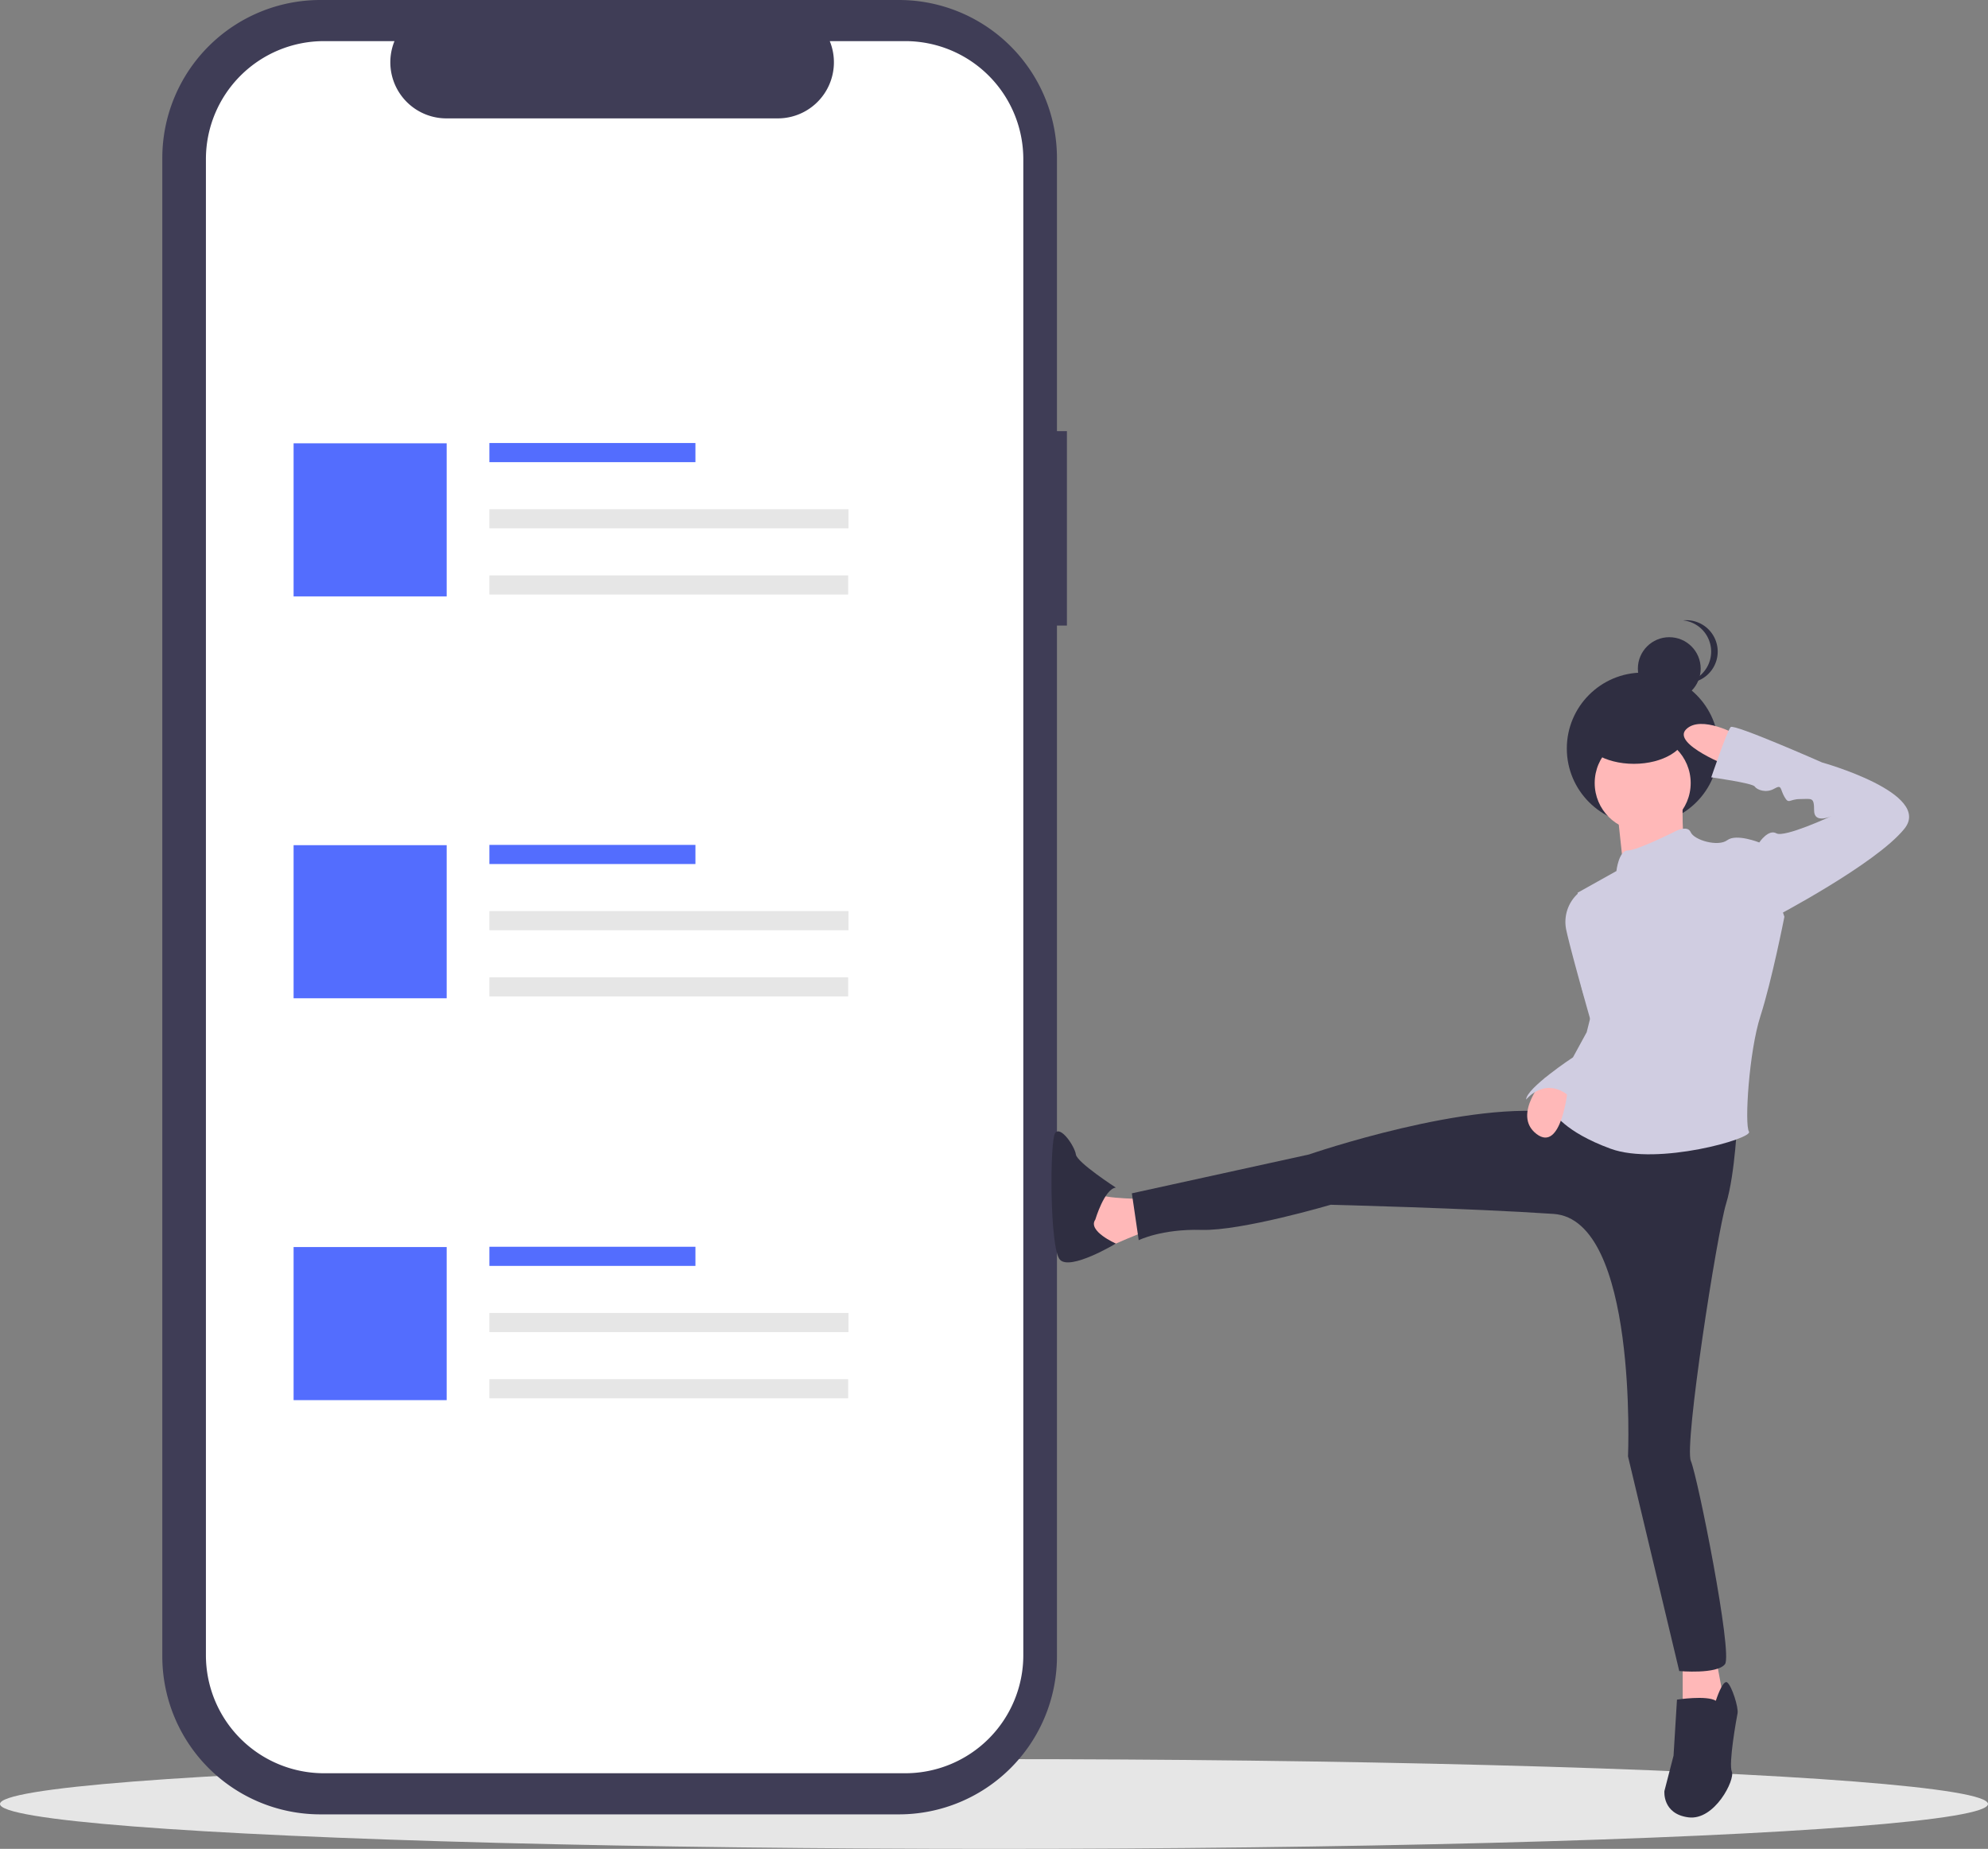 <svg xmlns="http://www.w3.org/2000/svg" id="bc7646eb-73ea-4804-9afd-b450058851dd" width="797.496" height="741.617" data-name="Layer 1" viewBox="0 0 797.496 741.617"><rect x="0" y="0" width="797.496" height="741.617" fill="#808080" stroke="none"/><title>online_posts</title><ellipse cx="398.748" cy="723.617" fill="#e6e6e6" rx="398.748" ry="18"/><path fill="#3f3d56" d="M629.252,252.139h-3.999V142.593A63.402,63.402,0,0,0,561.851,79.192H329.765a63.402,63.402,0,0,0-63.402,63.402V743.568a63.402,63.402,0,0,0,63.402,63.402H561.851a63.402,63.402,0,0,0,63.402-63.402V330.115H629.252Z" transform="translate(-201.252 -79.192)"/><path fill="#fff" d="M564.409,95.686h-30.295A22.495,22.495,0,0,1,513.287,126.677H380.328a22.495,22.495,0,0,1-20.827-30.991H331.205a47.348,47.348,0,0,0-47.348,47.348V743.127a47.348,47.348,0,0,0,47.348,47.348h233.204a47.348,47.348,0,0,0,47.348-47.348V143.034A47.348,47.348,0,0,0,564.409,95.686Z" transform="translate(-201.252 -79.192)"/><rect width="82.66" height="7.676" x="196.318" y="177.704" fill="#536dfe"/><rect width="144.069" height="7.676" x="196.318" y="204.259" fill="#e6e6e6"/><rect width="143.928" height="7.676" x="196.318" y="230.813" fill="#e6e6e6"/><rect width="61.409" height="61.409" x="117.778" y="177.818" fill="#536dfe"/><rect width="82.66" height="7.676" x="196.318" y="338.904" fill="#536dfe"/><rect width="144.069" height="7.676" x="196.318" y="365.458" fill="#e6e6e6"/><rect width="143.928" height="7.676" x="196.318" y="392.012" fill="#e6e6e6"/><rect width="61.409" height="61.409" x="117.778" y="339.018" fill="#536dfe"/><rect width="82.66" height="7.676" x="196.318" y="500.103" fill="#536dfe"/><rect width="144.069" height="7.676" x="196.318" y="526.657" fill="#e6e6e6"/><rect width="143.928" height="7.676" x="196.318" y="553.212" fill="#e6e6e6"/><rect width="61.409" height="61.409" x="117.778" y="500.217" fill="#536dfe"/><circle cx="658.987" cy="300.242" r="30.449" fill="#2f2e41"/><path fill="#ffb8b8" d="M876.271,399.705s-.458,18.796,1.375,19.254S852.433,426.752,852.433,426.752l-2.751-25.672Z" transform="translate(-201.252 -79.192)"/><path fill="#ffb8b8" d="M662.644,560.155s-20.171,0-20.629-2.292-4.584,18.796-4.584,18.796l8.252,2.751s15.587-6.876,16.962-6.876S662.644,560.155,662.644,560.155Z" transform="translate(-201.252 -79.192)"/><path fill="#2f2e41" d="M640.639,568.406s3.667-12.378,8.252-12.836c0,0-15.587-10.085-16.045-13.294s-5.96-11.461-8.252-8.71-2.292,46.301,1.834,50.886,22.463-6.444,22.463-6.444S637.43,572.991,640.639,568.406Z" transform="translate(-201.252 -79.192)"/><polygon fill="#ffb8b8" points="688.314 664.793 691.981 684.505 675.019 687.256 675.019 664.793 688.314 664.793"/><path fill="#2f2e41" d="M889.566,761.405s2.751-8.71,4.584-7.335,4.584,10.085,4.126,12.378-3.667,20.171-2.292,23.38-6.876,19.712-17.42,18.337-9.627-10.544-9.627-10.544l3.667-14.211,1.375-22.463S885.898,759.113,889.566,761.405Z" transform="translate(-201.252 -79.192)"/><circle cx="669.639" cy="268.194" r="12.6" fill="#2f2e41"/><path fill="#2f2e41" d="M887.691,340.56a12.601,12.601,0,0,0-11.287-12.532,12.739,12.739,0,0,1,1.312-.068,12.6,12.6,0,0,1,0,25.2,12.742,12.742,0,0,1-1.312-.068A12.601,12.601,0,0,0,887.691,340.56Z" transform="translate(-201.252 -79.192)"/><circle cx="658.974" cy="314.095" r="19.254" fill="#ffb8b8"/><path fill="#2f2e41" d="M898.276,527.148s-.917,22.921-4.584,34.841-16.889,96.804-14.139,103.222,16.889,77.399,13.68,81.524-18.337,2.751-18.337,2.751l-20.557-86.109s4.053-94.971-29.87-97.263-89.394-3.667-89.394-3.667-35.757,10.544-51.802,10.085-25.214,4.126-25.214,4.126l-2.751-18.796,71.056-15.587s65.097-22.463,100.854-16.503S898.276,527.148,898.276,527.148Z" transform="translate(-201.252 -79.192)"/><path fill="#d0cde1" d="M872.604,412.999s5.501-3.209,6.876,0,11.002,5.96,14.67,3.209,12.836.917,12.836.917l10.085,29.798s-5.043,25.672-9.627,39.883-6.418,43.551-4.584,46.301-36.674,13.753-55.47,6.876-22.921-14.67-22.921-14.67,20.629-29.339,13.753-43.092-1.375-29.339-1.375-29.339l-2.751-15.587,15.587-8.71s.917-8.252,4.584-8.252S872.604,412.999,872.604,412.999Z" transform="translate(-201.252 -79.192)"/><path fill="#d0cde1" d="M840.972,437.754h-6.876a15.39,15.39,0,0,0-4.584,14.211c1.834,8.71,10.104,37.587,10.104,37.587l6.858-17.874Z" transform="translate(-201.252 -79.192)"/><path fill="#ffb8b8" d="M821.226,511.375s-13.719,14.856-3.634,22.649S830.163,516.145,830.163,516.145Z" transform="translate(-201.252 -79.192)"/><path fill="#d0cde1" d="M840.972,480.388l-3.209,12.836-5.501,10.085s-18.796,12.378-18.796,16.962c0,0,8.252-10.544,18.796,0l9.398-22.692Z" transform="translate(-201.252 -79.192)"/><ellipse cx="655.445" cy="293.786" fill="#2f2e41" rx="21" ry="12.6"/><path fill="#ffb8b8" d="M898.276,374.033s-14.67-8.252-20.629-2.292,17.879,15.128,17.879,15.128Z" transform="translate(-201.252 -79.192)"/><path fill="#d0cde1" d="M903.777,419.417l3.209-2.292s3.667-5.501,6.876-3.667,22.005-6.876,22.005-6.876-6.876,3.209-6.876-2.292-.917-4.584-5.501-4.584-4.584,2.292-6.418-.917-.917-5.043-4.126-3.209-6.876.458-7.793-.917-17.42-3.667-17.42-3.667,6.418-18.796,7.793-20.171S932.199,385.035,932.199,385.035s44.468,12.378,33.007,26.589-52.719,35.757-52.719,35.757Z" transform="translate(-201.252 -79.192)"/></svg>